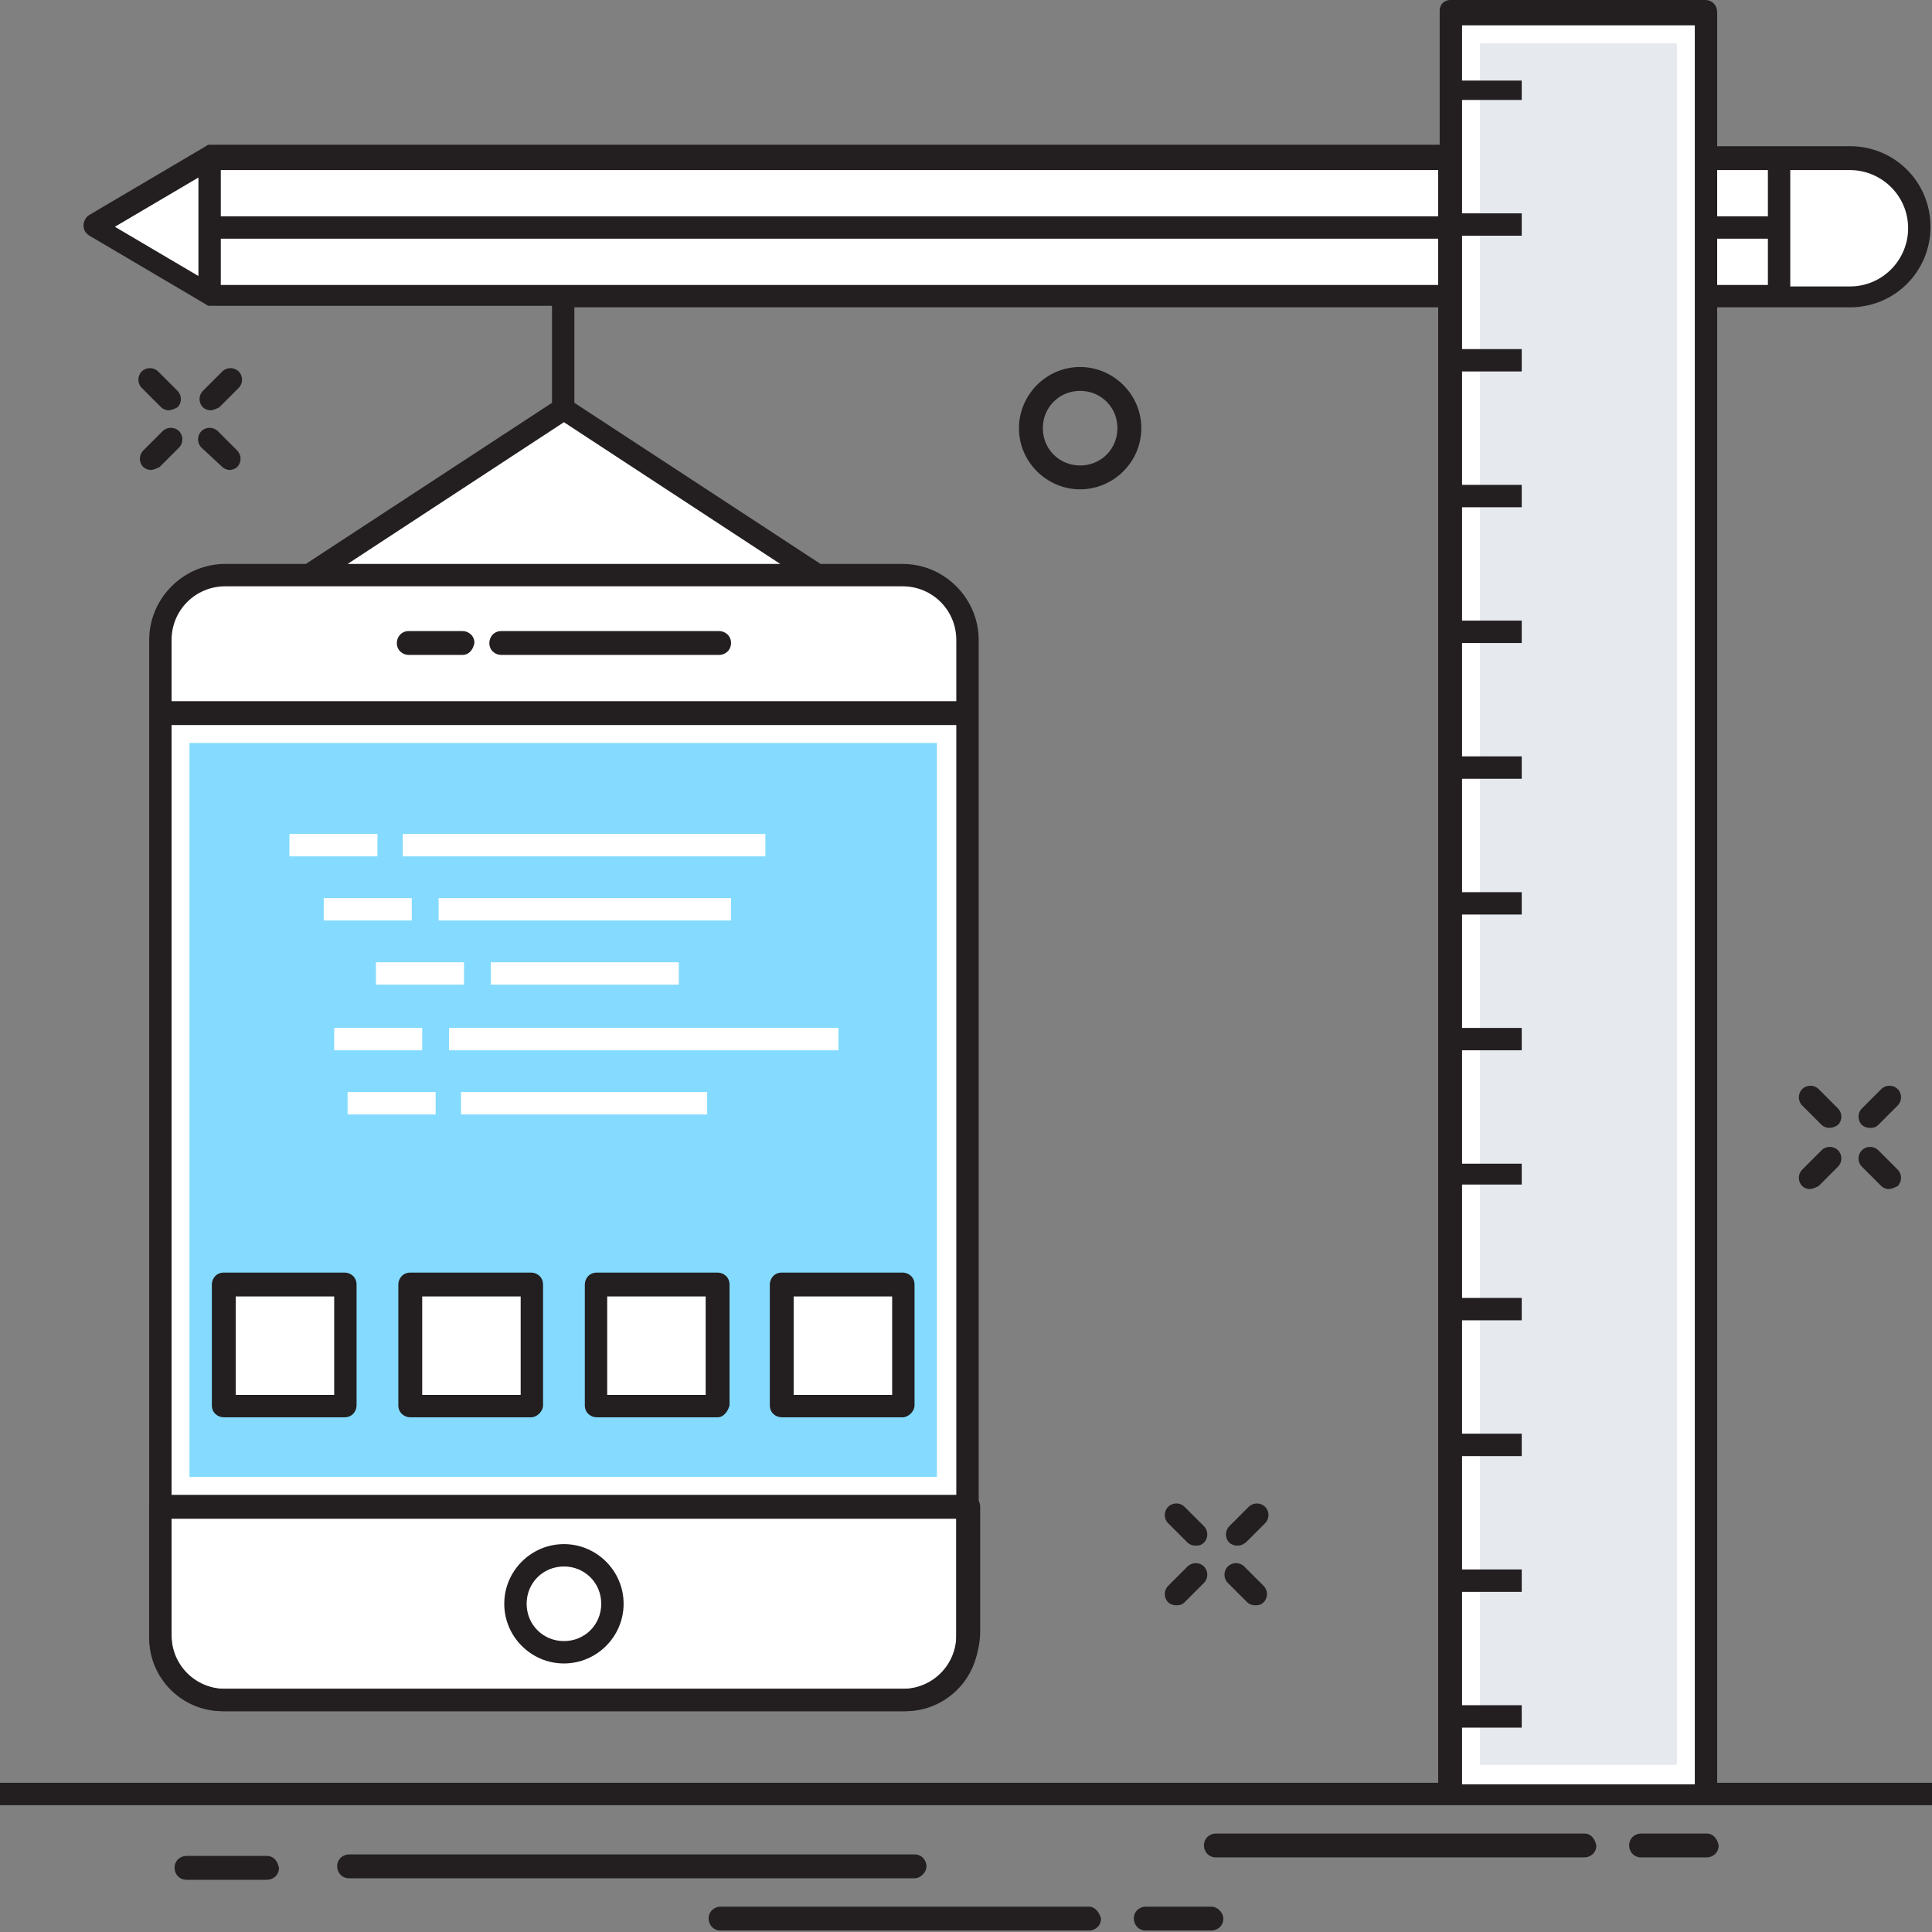 <?xml version="1.0" encoding="utf-8"?>
<!-- Generator: Adobe Illustrator 18.0.0, SVG Export Plug-In . SVG Version: 6.00 Build 0)  -->
<!DOCTYPE svg PUBLIC "-//W3C//DTD SVG 1.1//EN" "http://www.w3.org/Graphics/SVG/1.1/DTD/svg11.dtd">
<svg version="1.1" id="Layer_1" xmlns="http://www.w3.org/2000/svg" xmlns:xlink="http://www.w3.org/1999/xlink" x="0px" y="0px"
	 viewBox="0 0 129.5 129.5" enable-background="new 0 0 129.5 129.5" xml:space="preserve">
<rect x="0" y="0" width="129.5" height="129.5" fill="#808080" stroke="none"/>
<g>
	<g>
		<path fill="#FFFFFF" d="M124,10.6H14.1v9.2l109.9,0c2.5,0,4.6-2.1,4.6-4.6l0,0C128.6,12.7,126.5,10.6,124,10.6z"/>
		<path fill="#FFFFFF" d="M119.2,19.8h4.8c2.5,0,4.6-2.1,4.6-4.6l0,0c0-2.5-2.1-4.6-4.6-4.6h-4.8V19.8z"/>
		<polygon fill="#FFFFFF" points="14.1,19.8 6.3,15.2 14.1,10.6 		"/>
		<g>
			<g>
				<path fill="#231F20" d="M14.1,27.5c-0.2,0-0.4-0.1-0.5-0.2c-0.3-0.3-0.3-0.8,0-1.1l1.3-1.3c0.3-0.3,0.8-0.3,1.1,0
					c0.3,0.3,0.3,0.8,0,1.1l-1.3,1.3C14.5,27.4,14.3,27.5,14.1,27.5z"/>
			</g>
			<g>
				<path fill="#231F20" d="M10.1,31.5c-0.2,0-0.4-0.1-0.5-0.2c-0.3-0.3-0.3-0.8,0-1.1l1.3-1.3c0.3-0.3,0.8-0.3,1.1,0
					c0.3,0.3,0.3,0.8,0,1.1l-1.3,1.3C10.5,31.4,10.3,31.5,10.1,31.5z"/>
			</g>
			<g>
				<path fill="#231F20" d="M15.4,31.5c-0.2,0-0.4-0.1-0.5-0.2L13.5,30c-0.3-0.3-0.3-0.8,0-1.1c0.3-0.3,0.8-0.3,1.1,0l1.3,1.3
					c0.3,0.3,0.3,0.8,0,1.1C15.8,31.4,15.6,31.5,15.4,31.5z"/>
			</g>
			<g>
				<path fill="#231F20" d="M11.3,27.5c-0.2,0-0.4-0.1-0.5-0.2L9.5,26c-0.3-0.3-0.3-0.8,0-1.1c0.3-0.3,0.8-0.3,1.1,0l1.3,1.3
					c0.3,0.3,0.3,0.8,0,1.1C11.7,27.4,11.5,27.5,11.3,27.5z"/>
			</g>
		</g>
		<g>
			<g>
				<path fill="#231F20" d="M125.3,75.6c-0.2,0-0.4-0.1-0.5-0.2c-0.3-0.3-0.3-0.8,0-1.1l1.3-1.3c0.3-0.3,0.8-0.3,1.1,0
					c0.3,0.3,0.3,0.8,0,1.1l-1.3,1.3C125.7,75.6,125.5,75.6,125.3,75.6z"/>
			</g>
			<g>
				<path fill="#231F20" d="M121.3,79.7c-0.2,0-0.4-0.1-0.5-0.2c-0.3-0.3-0.3-0.8,0-1.1l1.3-1.3c0.3-0.3,0.8-0.3,1.1,0
					c0.3,0.3,0.3,0.8,0,1.1l-1.3,1.3C121.7,79.6,121.5,79.7,121.3,79.7z"/>
			</g>
			<g>
				<path fill="#231F20" d="M126.6,79.7c-0.2,0-0.4-0.1-0.5-0.2l-1.3-1.3c-0.3-0.3-0.3-0.8,0-1.1c0.3-0.3,0.8-0.3,1.1,0l1.3,1.3
					c0.3,0.3,0.3,0.8,0,1.1C127,79.6,126.8,79.7,126.6,79.7z"/>
			</g>
			<g>
				<path fill="#231F20" d="M122.6,75.6c-0.2,0-0.4-0.1-0.5-0.2l-1.3-1.3c-0.3-0.3-0.3-0.8,0-1.1c0.3-0.3,0.8-0.3,1.1,0l1.3,1.3
					c0.3,0.3,0.3,0.8,0,1.1C122.9,75.6,122.7,75.6,122.6,75.6z"/>
			</g>
		</g>
		<g>
			<g>
				<path fill="#231F20" d="M82.9,103.6c-0.2,0-0.4-0.1-0.5-0.2c-0.3-0.3-0.3-0.8,0-1.1l1.3-1.3c0.3-0.3,0.8-0.3,1.1,0
					c0.3,0.3,0.3,0.8,0,1.1l-1.3,1.3C83.2,103.6,83.1,103.6,82.9,103.6z"/>
			</g>
			<g>
				<path fill="#231F20" d="M78.8,107.6c-0.2,0-0.4-0.1-0.5-0.2c-0.3-0.3-0.3-0.8,0-1.1l1.3-1.3c0.3-0.3,0.8-0.3,1.1,0
					c0.3,0.3,0.3,0.8,0,1.1l-1.3,1.3C79.2,107.6,79,107.6,78.8,107.6z"/>
			</g>
			<g>
				<path fill="#231F20" d="M84.1,107.6c-0.2,0-0.4-0.1-0.5-0.2l-1.3-1.3c-0.3-0.3-0.3-0.8,0-1.1c0.3-0.3,0.8-0.3,1.1,0l1.3,1.3
					c0.3,0.3,0.3,0.8,0,1.1C84.5,107.6,84.3,107.6,84.1,107.6z"/>
			</g>
			<g>
				<path fill="#231F20" d="M80.1,103.6c-0.2,0-0.4-0.1-0.5-0.2l-1.3-1.3c-0.3-0.3-0.3-0.8,0-1.1c0.3-0.3,0.8-0.3,1.1,0l1.3,1.3
					c0.3,0.3,0.3,0.8,0,1.1C80.5,103.6,80.3,103.6,80.1,103.6z"/>
			</g>
		</g>
		<path fill="#FFFFFF" d="M60.8,113.9H14.8c-2.3,0-4.1-1.8-4.1-4.1V42.6c0-2.3,1.8-4.1,4.1-4.1h45.9c2.3,0,4.1,1.8,4.1,4.1v67.2
			C64.8,112.1,63,113.9,60.8,113.9z"/>
		<g>
			<rect x="12.7" y="49.8" fill="#84DBFF" width="50.1" height="49.2"/>
		</g>
		<g>
			<path fill="#FFFFFF" d="M10.7,101v8.5c0,2.4,2,4.4,4.4,4.4h45.4c2.4,0,4.4-2,4.4-4.4V101H10.7z"/>
			<path fill="#231F20" d="M60.5,114.7H15.1c-2.8,0-5.1-2.3-5.1-5.1V101c0-0.4,0.3-0.8,0.8-0.8h54.1c0.4,0,0.8,0.3,0.8,0.8v8.5
				C65.6,112.4,63.3,114.7,60.5,114.7z M11.5,101.8v7.8c0,2,1.6,3.6,3.6,3.6h45.4c2,0,3.6-1.6,3.6-3.6v-7.8H11.5z"/>
		</g>
		<path fill="#FFFFFF" d="M64.8,47.8v-4.9c0-2.4-2-4.4-4.4-4.4H15.1c-2.4,0-4.4,2-4.4,4.4v4.9H64.8z"/>
		<g>
			<circle fill="#FFFFFF" cx="37.8" cy="107.5" r="3.2"/>
			<path fill="#231F20" d="M37.8,111.5c-2.2,0-4-1.8-4-4s1.8-4,4-4c2.2,0,4,1.8,4,4S40,111.5,37.8,111.5z M37.8,105
				c-1.4,0-2.5,1.1-2.5,2.5c0,1.4,1.1,2.5,2.5,2.5c1.4,0,2.5-1.1,2.5-2.5C40.3,106.1,39.2,105,37.8,105z"/>
		</g>
		<g>
			<path fill="#231F20" d="M31,43.9h-3.6c-0.4,0-0.8-0.3-0.8-0.8c0-0.4,0.3-0.8,0.8-0.8H31c0.4,0,0.8,0.3,0.8,0.8
				C31.7,43.6,31.4,43.9,31,43.9z"/>
		</g>
		<g>
			<path fill="#231F20" d="M48.2,43.9H33.6c-0.4,0-0.8-0.3-0.8-0.8c0-0.4,0.3-0.8,0.8-0.8h14.6c0.4,0,0.8,0.3,0.8,0.8
				C49,43.6,48.6,43.9,48.2,43.9z"/>
		</g>
		<rect x="97.2" y="0.9" fill="#FFFFFF" width="17.2" height="119.4"/>
		<g>
			<rect x="99.2" y="2.9" fill="#E6E9EE" width="13.2" height="115.4"/>
		</g>
		<polygon fill="#FFFFFF" points="54.8,38.6 37.8,27.4 20.7,38.6 		"/>
		<g>
			<path fill="#231F20" d="M73,127.8H48.3c-0.4,0-0.8,0.3-0.8,0.8c0,0.4,0.3,0.8,0.8,0.8H73c0.4,0,0.8-0.3,0.8-0.8
				C73.7,128.2,73.4,127.8,73,127.8z"/>
			<path fill="#231F20" d="M81.2,127.8h-4.4c-0.4,0-0.8,0.3-0.8,0.8c0,0.4,0.3,0.8,0.8,0.8h4.4c0.4,0,0.8-0.3,0.8-0.8
				C82,128.2,81.6,127.8,81.2,127.8z"/>
			<path fill="#231F20" d="M106.2,122.9H81.5c-0.4,0-0.8,0.3-0.8,0.8c0,0.4,0.3,0.8,0.8,0.8h24.7c0.4,0,0.8-0.3,0.8-0.8
				C106.9,123.2,106.6,122.9,106.2,122.9z"/>
			<path fill="#231F20" d="M114.4,122.9H110c-0.4,0-0.8,0.3-0.8,0.8c0,0.4,0.3,0.8,0.8,0.8h4.4c0.4,0,0.8-0.3,0.8-0.8
				C115.1,123.2,114.8,122.9,114.4,122.9z"/>
			<path fill="#231F20" d="M17.9,124.4h-5.4c-0.4,0-0.8,0.3-0.8,0.8c0,0.4,0.3,0.8,0.8,0.8h5.4c0.4,0,0.8-0.3,0.8-0.8
				C18.6,124.7,18.3,124.4,17.9,124.4z"/>
			<path fill="#231F20" d="M62.1,125.1c0-0.4-0.3-0.8-0.8-0.8H23.4c-0.4,0-0.8,0.3-0.8,0.8c0,0.4,0.3,0.8,0.8,0.8h37.9
				C61.7,125.9,62.1,125.5,62.1,125.1z"/>
			<path fill="#231F20" d="M115.1,119.5l0-98.9h8.9c3,0,5.4-2.4,5.4-5.4c0-3-2.4-5.4-5.4-5.4h-8.9l0-9c0-0.4-0.3-0.8-0.8-0.8H97.2
				c-0.2,0-0.4,0.1-0.5,0.2c-0.1,0.1-0.2,0.3-0.2,0.5v9H14.1c0,0,0,0,0,0c0,0,0,0,0,0c-0.1,0-0.2,0-0.3,0.1c0,0,0,0,0,0l-7.8,4.6
				c-0.2,0.1-0.4,0.4-0.4,0.7c0,0.3,0.1,0.5,0.4,0.7l7.8,4.6c0,0,0,0,0,0c0.1,0.1,0.2,0.1,0.3,0.1H37V27L20.5,37.8h-5.4
				c-2.8,0-5.1,2.3-5.1,5.1v66.9c0,2.7,2.2,4.9,4.9,4.9h45.8c2.7,0,4.9-2.2,4.9-4.9V42.9c0-2.8-2.3-5.1-5.1-5.1H55L38.5,27v-6.4
				h57.9l0,98.9H0v1.5h129.5v-1.5H115.1z M120,11.4h4c2.1,0,3.9,1.7,3.9,3.9c0,2.1-1.7,3.9-3.9,3.9h-4V11.4z M115.1,11.4h3.4v3.1
				h-3.4V11.4z M115.1,16h3.4v3.1h-3.4V16z M13.3,18.5l-5.6-3.3l5.6-3.3V18.5z M64.1,109.8c0,1.9-1.5,3.4-3.4,3.4H14.9
				c-1.9,0-3.4-1.5-3.4-3.4V48.6h52.6V109.8z M60.5,39.3c2,0,3.6,1.6,3.6,3.6V47H11.5v-4.1c0-2,1.6-3.6,3.6-3.6H60.5z M52.3,37.8
				h-29l14.5-9.5L52.3,37.8z M96.4,19.1H14.8V16h81.6V19.1z M14.8,14.5v-3.1h81.6l0,3.1H14.8z M98,115.8h4v-1.5h-4l0-7.6h4v-1.5h-4
				v-7.6h4v-1.5h-4l0-7.6h4V87h-4l0-7.6h4V78h-4l0-7.6h4v-1.5h-4v-7.6h4v-1.5h-4l0-7.6h4v-1.5h-4l0-7.6h4v-1.5h-4l0-7.6h4v-1.5h-4
				v-7.6h4v-1.5h-4l0-7.6h4v-1.5h-4l0-7.6h4V5.4h-4V1.7h15.6l0,117.9H98V115.8z"/>
		</g>
		<g>
			<g>
				<rect x="15.1" y="86.1" fill="#FFFFFF" width="8.1" height="8.1"/>
				<path fill="#231F20" d="M23.1,95h-8.1c-0.4,0-0.8-0.3-0.8-0.8v-8.1c0-0.4,0.3-0.8,0.8-0.8h8.1c0.4,0,0.8,0.3,0.8,0.8v8.1
					C23.9,94.6,23.6,95,23.1,95z M15.8,93.5h6.6v-6.6h-6.6V93.5z"/>
			</g>
			<g>
				<rect x="27.5" y="86.1" fill="#FFFFFF" width="8.1" height="8.1"/>
				<path fill="#231F20" d="M35.6,95h-8.1c-0.4,0-0.8-0.3-0.8-0.8v-8.1c0-0.4,0.3-0.8,0.8-0.8h8.1c0.4,0,0.8,0.3,0.8,0.8v8.1
					C36.4,94.6,36,95,35.6,95z M28.3,93.5h6.6v-6.6h-6.6V93.5z"/>
			</g>
			<g>
				<rect x="40" y="86.1" fill="#FFFFFF" width="8.1" height="8.1"/>
				<path fill="#231F20" d="M48.1,95H40c-0.4,0-0.8-0.3-0.8-0.8v-8.1c0-0.4,0.3-0.8,0.8-0.8h8.1c0.4,0,0.8,0.3,0.8,0.8v8.1
					C48.8,94.6,48.5,95,48.1,95z M40.7,93.5h6.6v-6.6h-6.6V93.5z"/>
			</g>
			<g>
				<rect x="52.4" y="86.1" fill="#FFFFFF" width="8.1" height="8.1"/>
				<path fill="#231F20" d="M60.5,95h-8.1c-0.4,0-0.8-0.3-0.8-0.8v-8.1c0-0.4,0.3-0.8,0.8-0.8h8.1c0.4,0,0.8,0.3,0.8,0.8v8.1
					C61.3,94.6,60.9,95,60.5,95z M53.2,93.5h6.6v-6.6h-6.6V93.5z"/>
			</g>
		</g>
		<g>
			<g>
				<g>
					<rect x="19.4" y="55.9" fill="#FFFFFF" width="5.9" height="1.5"/>
				</g>
				<g>
					<rect x="27" y="55.9" fill="#FFFFFF" width="24.3" height="1.5"/>
				</g>
			</g>
			<g>
				<g>
					<rect x="21.7" y="60.2" fill="#FFFFFF" width="5.9" height="1.5"/>
				</g>
				<g>
					<rect x="29.4" y="60.2" fill="#FFFFFF" width="19.6" height="1.5"/>
				</g>
			</g>
			<g>
				<g>
					<rect x="25.2" y="64.5" fill="#FFFFFF" width="5.9" height="1.5"/>
				</g>
				<g>
					<rect x="32.9" y="64.5" fill="#FFFFFF" width="12.6" height="1.5"/>
				</g>
			</g>
			<g>
				<g>
					<rect x="22.4" y="68.9" fill="#FFFFFF" width="5.9" height="1.5"/>
				</g>
				<g>
					<rect x="30.1" y="68.9" fill="#FFFFFF" width="26.1" height="1.5"/>
				</g>
			</g>
			<g>
				<g>
					<rect x="23.3" y="73.2" fill="#FFFFFF" width="5.9" height="1.5"/>
				</g>
				<g>
					<rect x="30.9" y="73.2" fill="#FFFFFF" width="16.5" height="1.5"/>
				</g>
			</g>
		</g>
		<g>
			<path fill="#231F20" d="M72.4,32.8c-2.2,0-4.1-1.8-4.1-4.1c0-2.2,1.8-4.1,4.1-4.1c2.2,0,4.1,1.8,4.1,4.1
				C76.5,31,74.6,32.8,72.4,32.8z M72.4,26.2c-1.4,0-2.5,1.1-2.5,2.5c0,1.4,1.1,2.5,2.5,2.5c1.4,0,2.5-1.1,2.5-2.5
				C74.9,27.3,73.8,26.2,72.4,26.2z"/>
		</g>
	</g>
</g>
</svg>
